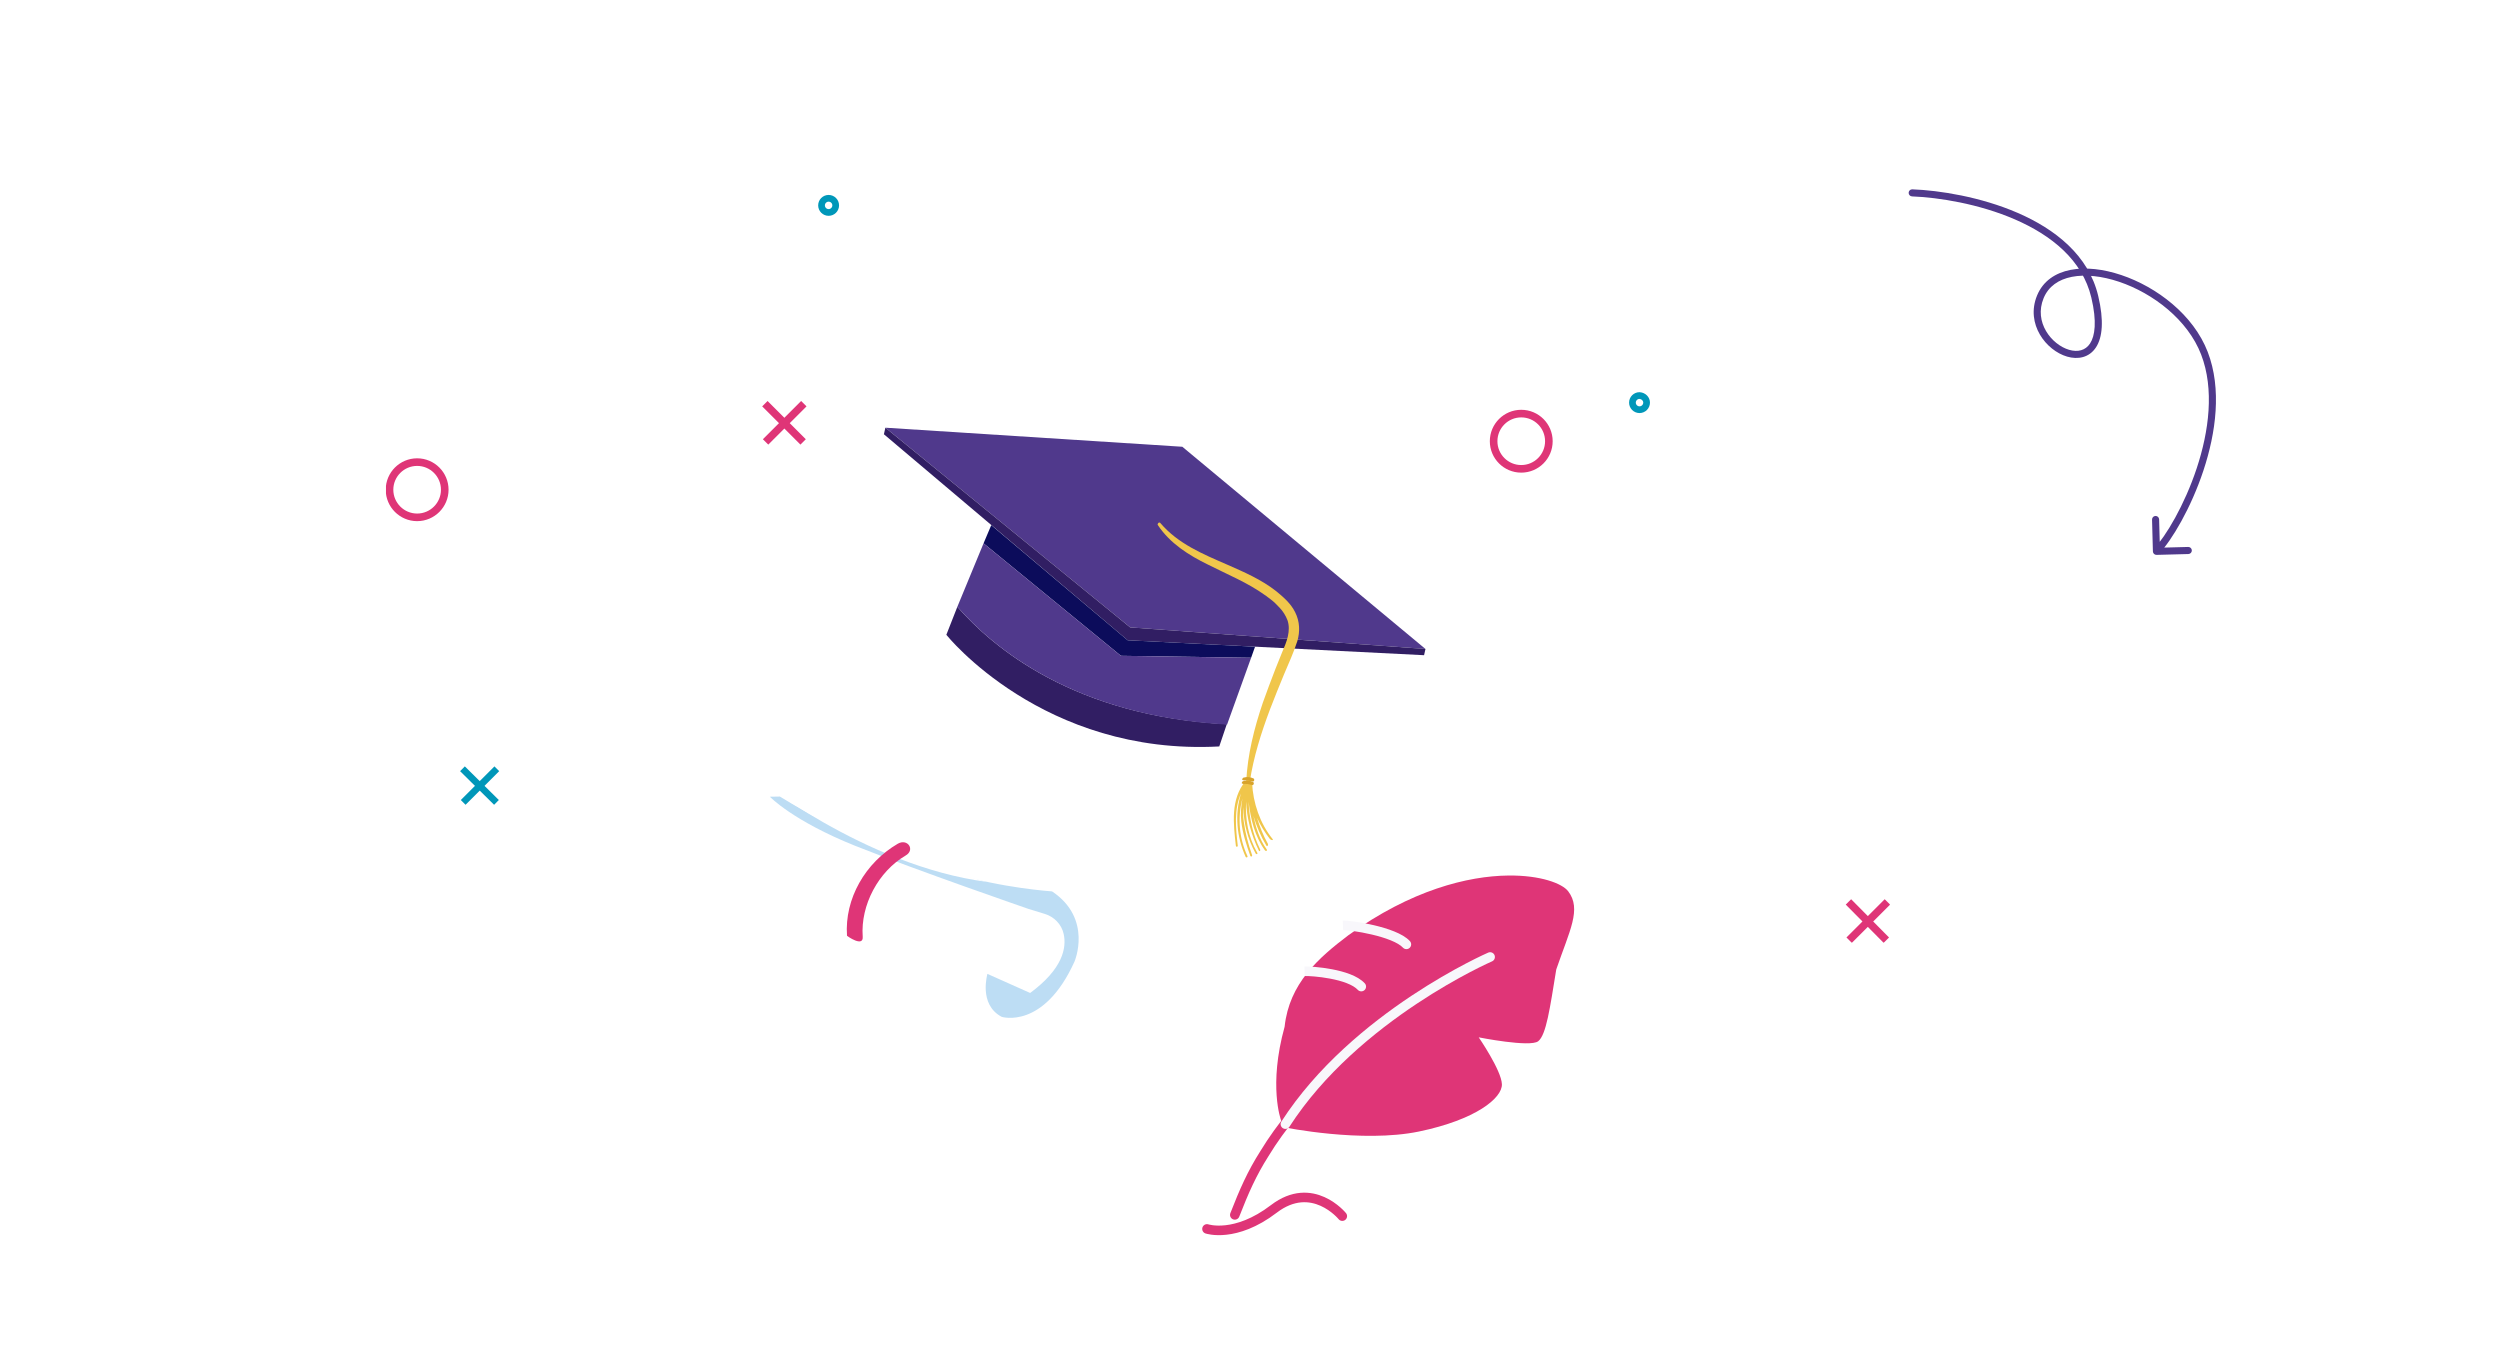 <svg width="706" height="385" viewBox="0 0 706 385" fill="none" xmlns="http://www.w3.org/2000/svg">
<path d="M155.353 205.487C175.797 228.487 201.681 237.387 214.471 265.287C223.233 284.387 219.104 307.087 225.55 327.087C234.412 354.487 263.519 372.987 292.524 372.987C321.529 373.087 349.226 356.787 366.347 333.587C371.987 325.987 376.922 317.387 384.777 312.187C396.158 304.687 410.761 305.687 424.358 304.487C457.794 301.487 489.519 282.887 508.252 255.187C508.252 255.187 556.695 198.387 522.452 117.187C512.482 93.587 496.267 71.887 474.009 58.987C451.752 46.087 412.977 45.787 390.014 57.487C365.642 69.887 349.427 97.087 322.637 103.087C307.127 106.587 291.114 102.087 275.503 99.087C253.649 94.987 231.29 92.387 209.133 95.187C183.149 98.487 156.863 111.387 144.677 140.587C140.447 150.787 139.037 161.987 140.648 172.887C142.26 182.587 146.087 194.987 155.353 205.487Z" fill="white"/>
<path d="M388.503 15.208C382.863 8.208 374.101 4.408 365.339 2.208C353.254 -0.792 340.262 -0.992 328.478 3.208C316.795 7.408 306.422 16.308 302.091 27.908C297.761 39.508 300.178 53.708 309.141 62.308C314.177 67.108 321.227 69.708 328.176 69.708C332.305 70.108 336.535 69.708 340.362 68.208C349.024 64.908 355.268 57.408 363.526 53.308C372.49 48.908 384.072 48.108 390.115 40.208C395.755 33.008 394.143 22.208 388.503 15.208Z" fill="white"/>
<path d="M169.71 280.7C168.803 278.8 167.897 276.9 167.292 274.8C165.48 268.3 166.789 260.8 163.264 255C158.833 247.7 147.855 246.4 140.402 250.6C132.949 254.8 128.719 263.2 126.906 271.5C125.799 276.6 125.496 282.1 127.209 287C129.223 292.8 133.956 297.2 139.093 300.6C144.733 304.4 151.38 307.2 158.228 306.9C161.25 306.8 164.372 306 166.99 304.6C169.105 303.7 171.019 302.3 172.328 300.4C173.235 299.3 174.04 298.1 174.645 296.7C177.162 291.2 174.947 283.7 169.71 280.7Z" fill="white"/>
<g filter="url(#filter0_d_3786_41473)">
<path d="M379.733 264.264C379.733 264.264 376.156 254.608 380.776 237.945C382.081 225.742 390.326 218.505 398.808 212.094C416.511 199.326 432.554 195.374 443.958 195.249C453.03 195.15 459.165 197.472 460.865 199.705C464.701 204.746 461.257 210.781 457.488 221.769C455.704 232.687 454.67 240.27 452.376 242.052C450.081 243.834 435.59 240.945 435.59 240.945C435.59 240.945 441.999 250.271 442.137 254.173C442.275 258.076 434.803 264.203 418.723 267.54C402.644 270.876 380.595 266.339 380.595 266.339" fill="#DF3577"/>
<path d="M434.277 222.756C434.277 222.756 393.97 242.689 375.097 273.75C371.494 279.434 369.356 284.312 366.709 291.086" stroke="#DF3577" stroke-width="2.698" stroke-miterlimit="10" stroke-linecap="round"/>
<path d="M438.81 218.254C438.81 218.254 400.754 234.798 380.998 265.456" stroke="#F8F7FB" stroke-width="2.698" stroke-miterlimit="10" stroke-linecap="round"/>
<path d="M401.434 227.525C401.938 228.073 402.792 228.108 403.34 227.604C403.888 227.099 403.923 226.246 403.419 225.697L401.434 227.525ZM386.464 223.628C387.356 223.597 390.414 223.752 393.664 224.371C395.28 224.679 396.901 225.094 398.299 225.638C399.72 226.19 400.794 226.83 401.434 227.525L403.419 225.697C402.374 224.562 400.857 223.737 399.276 223.123C397.673 222.5 395.881 222.047 394.169 221.721C390.762 221.072 387.499 220.892 386.369 220.932L386.464 223.628Z" fill="#F8F7FB"/>
<path d="M414.173 215.601C414.677 216.149 415.531 216.184 416.079 215.679C416.627 215.175 416.662 214.321 416.158 213.773L414.173 215.601ZM397.294 210.654C397.666 210.641 398.721 210.721 400.235 210.937C401.711 211.147 403.532 211.472 405.391 211.91C407.255 212.349 409.128 212.895 410.721 213.542C412.35 214.203 413.537 214.91 414.173 215.601L416.158 213.773C415.108 212.633 413.466 211.744 411.735 211.042C409.969 210.325 407.952 209.741 406.01 209.284C404.063 208.825 402.162 208.486 400.615 208.266C399.106 208.051 397.837 207.935 397.198 207.958L397.294 210.654Z" fill="#F8F7FB"/>
<path d="M358.855 295.047C358.855 295.047 366.821 297.735 377.724 289.401C388.627 281.066 397.063 291.435 397.063 291.435" stroke="#DF3577" stroke-width="2.698" stroke-miterlimit="10" stroke-linecap="round"/>
</g>
<path d="M539.962 55.465C539.41 55.444 538.98 54.98 539.001 54.428C539.021 53.876 539.486 53.446 540.038 53.467L539.962 55.465ZM591.561 83.794L592.534 83.563L591.561 83.794ZM609.005 156.699C608.453 156.714 607.994 156.278 607.979 155.726L607.738 146.729C607.723 146.177 608.159 145.718 608.711 145.703C609.263 145.688 609.722 146.124 609.737 146.676L609.951 154.673L617.948 154.459C618.501 154.444 618.96 154.88 618.975 155.432C618.99 155.984 618.554 156.443 618.002 156.458L609.005 156.699ZM540.038 53.467C547.631 53.753 559.337 55.577 569.836 60.136C580.317 64.687 589.804 72.063 592.534 83.563L590.589 84.025C588.071 73.421 579.276 66.416 569.039 61.971C558.82 57.533 547.369 55.745 539.962 55.465L540.038 53.467ZM592.534 83.563C594.193 90.55 593.746 95.282 591.903 98.095C589.983 101.027 586.765 101.586 583.76 100.709C580.784 99.839 577.855 97.544 576.069 94.487C574.266 91.403 573.6 87.493 575.264 83.449L577.113 84.21C575.718 87.601 576.264 90.857 577.795 93.478C579.343 96.125 581.87 98.073 584.321 98.789C586.745 99.497 588.928 98.987 590.23 96.999C591.611 94.891 592.21 90.853 590.589 84.025L592.534 83.563ZM575.264 83.449C576.949 79.352 580.45 77.05 584.721 76.215C588.963 75.384 594.015 75.98 599.046 77.67C609.087 81.042 619.426 88.909 623.463 99.392L621.596 100.111C617.831 90.334 608.058 82.806 598.409 79.566C593.594 77.949 588.906 77.433 585.105 78.177C581.332 78.916 578.486 80.873 577.113 84.21L575.264 83.449ZM623.463 99.392C627.486 109.839 625.767 122.253 622.248 132.874C618.729 143.497 613.328 152.564 609.704 156.387L608.253 155.012C611.613 151.466 616.889 142.689 620.35 132.245C623.811 121.799 625.375 109.923 621.596 100.111L623.463 99.392Z" fill="#50398C"/>
<g filter="url(#filter1_d_3786_41473)">
<path d="M345.885 100.163L262.03 94.782L331.164 151.178L414.551 157.273L345.885 100.163Z" fill="#50398C"/>
<path d="M262.03 94.783L261.614 96.637L330.452 154.811L414.157 159.03L414.551 157.274L331.164 151.178L262.03 94.783Z" fill="#311E63"/>
<path d="M282.355 145.356L279.248 153.268C279.248 153.268 306.526 187.466 356.317 184.797L358.444 178.51C315.496 176.257 292.463 156.949 282.355 145.356Z" fill="#311E63"/>
<path d="M371.364 210.923C367.837 206.545 365.852 200.771 365.592 195.076C365.582 194.664 364.975 194.63 364.887 195.02C364.812 194.901 364.639 194.76 364.421 194.813C364.39 194.499 364.021 194.314 363.76 194.563C359.444 199.641 360.32 206.704 361.002 212.801C361.088 213.333 361.642 213.15 361.534 212.715C360.979 207.877 360.437 202.528 362.463 198.064C360.64 203.906 361.235 210.394 363.773 215.985C364 216.343 364.478 216.04 364.251 215.682C361.896 210.644 361.463 204.808 362.861 199.485C362.477 201.654 362.289 203.866 362.534 205.971C362.907 209.334 364.007 212.655 365.075 215.662C365.28 216.118 365.758 215.815 365.553 215.359C364.485 212.352 363.656 209.194 363.239 206.026C363.036 204.649 363.027 203.314 363.139 201.905C363.152 206.417 364.379 210.996 366.562 214.97C366.768 215.426 367.343 215.146 367.018 214.765C364.51 210.411 363.609 205.29 363.901 200.333C364.065 205.084 365.369 209.783 367.464 214.148C367.669 214.604 368.05 214.279 367.845 213.823C365.803 209.676 364.792 205.042 364.606 200.389C365.16 205.228 366.322 210.1 369.211 214.13C369.535 214.51 370.013 214.207 369.688 213.827C367.655 211.014 366.652 207.714 365.965 204.383C366.838 207.346 368.047 210.179 369.615 212.785C369.82 213.241 370.244 212.722 370.039 212.266C368.72 209.92 367.738 207.445 366.972 204.917C367.923 207.077 369.21 209.108 370.638 210.965C371.157 211.389 371.689 211.303 371.364 210.923Z" fill="#F0C64B"/>
<path d="M377.737 146.865C376.538 144.444 374.48 142.65 372.401 140.954C368.221 137.66 363.268 135.524 358.51 133.432C351.694 130.469 344.66 127.559 339.714 121.736C339.563 121.497 339.248 121.529 339.107 121.702C338.966 121.875 338.824 122.048 338.976 122.287C342.426 127.468 347.723 130.808 353.174 133.465C358.602 136.22 364.336 138.531 369.275 142.098C369.448 142.239 369.643 142.283 369.719 142.402L369.892 142.544C370.163 142.707 370.412 142.968 370.683 143.131C371.647 143.86 372.491 144.664 373.314 145.566C374.31 146.609 375.067 147.804 375.585 149.15C376.081 150.593 376.045 152.122 375.695 153.684C375.345 155.245 374.702 156.74 374.059 158.236C373.416 159.732 372.849 161.347 372.206 162.842C370.975 166.05 369.743 169.259 368.608 172.489C366.186 179.632 364.306 187.101 363.934 194.704C363.9 195.311 364.822 195.313 364.931 194.825C365.997 187.788 368.136 180.991 370.666 174.282C371.919 170.977 373.271 167.693 374.622 164.409C375.93 161.32 377.335 158.253 378.35 155.099C379.158 152.41 379.087 149.525 377.737 146.865Z" fill="#F0C64B"/>
<path d="M363.368 195.397C363.466 195.419 363.585 195.343 363.683 195.365C363.78 195.387 363.78 195.387 363.683 195.365L363.78 195.387L363.878 195.409C364.095 195.355 364.29 195.399 364.485 195.443L364.583 195.465C364.68 195.487 364.778 195.508 364.876 195.53C364.973 195.552 365.071 195.574 365.168 195.596L365.266 195.618L365.363 195.64C365.266 195.618 365.266 195.618 365.363 195.64C365.461 195.662 365.656 195.705 365.754 195.727C365.873 195.652 365.993 195.576 366.015 195.478C366.156 195.305 366.048 194.871 365.853 194.827C365.019 194.435 364.021 194.314 363.033 194.605C362.816 194.659 362.631 195.027 362.685 195.244C362.88 195.288 363.151 195.451 363.368 195.397Z" fill="#D8A32B"/>
<path d="M363.49 194.4C363.587 194.422 363.707 194.346 363.804 194.368C363.902 194.39 363.902 194.39 363.804 194.368L363.902 194.39L364 194.411C364.217 194.358 364.412 194.401 364.607 194.445L364.704 194.467C364.802 194.489 364.9 194.511 364.997 194.533C365.095 194.555 365.192 194.577 365.29 194.598L365.387 194.62L365.485 194.642C365.387 194.62 365.387 194.62 365.485 194.642C365.583 194.664 365.778 194.708 365.875 194.73C365.995 194.654 366.114 194.578 366.136 194.481C366.277 194.307 366.17 193.873 365.975 193.83C365.14 193.438 364.143 193.316 363.155 193.607C362.938 193.661 362.753 194.029 362.807 194.246C363.002 194.29 363.273 194.453 363.49 194.4Z" fill="#D8A32B"/>
<path d="M365.314 159.759L366.426 156.627L330.452 154.811L291.934 122.294L289.755 127.441L328.545 159.2L365.314 159.759Z" fill="#0C0C5B"/>
<path d="M328.545 159.2L289.755 127.441L282.355 145.356C292.463 156.949 315.496 176.258 358.52 178.63L365.314 159.759L328.545 159.2Z" fill="#50398C"/>
</g>
<g clip-path="url(#clip0_3786_41473)">
<path d="M216 114L226.8 124.8" stroke="#DF3577" stroke-width="2.146" stroke-miterlimit="10"/>
<path d="M227 114L216.2 124.8" stroke="#DF3577" stroke-width="2.146" stroke-miterlimit="10"/>
<path d="M522 254.7L532.7 265.5" stroke="#DF3577" stroke-width="2.146" stroke-miterlimit="10"/>
<path d="M533 254.7L522.2 265.5" stroke="#DF3577" stroke-width="2.146" stroke-miterlimit="10"/>
<path d="M130.6 217.1L140.2 226.6" stroke="#0097B9" stroke-width="1.9" stroke-miterlimit="10"/>
<path d="M140.3 217.1L130.8 226.6" stroke="#0097B9" stroke-width="1.9" stroke-miterlimit="10"/>
<path d="M125.6 138.3C125.6 142.6 122.1 146.1 117.8 146.1C113.5 146.1 110 142.6 110 138.3C110 134 113.5 130.5 117.8 130.5C122.1 130.5 125.6 134 125.6 138.3Z" stroke="#DF3577" stroke-width="2.146" stroke-miterlimit="10"/>
<path d="M429.6 132.4C433.908 132.4 437.4 128.908 437.4 124.6C437.4 120.292 433.908 116.8 429.6 116.8C425.292 116.8 421.8 120.292 421.8 124.6C421.8 128.908 425.292 132.4 429.6 132.4Z" stroke="#DF3577" stroke-width="2.146" stroke-miterlimit="10"/>
<path d="M465 113.7C465 114.8 464.1 115.7 463 115.7C461.9 115.7 461 114.8 461 113.7C461 112.6 461.9 111.7 463 111.7C464.2 111.8 465 112.7 465 113.7Z" stroke="#0097B9" stroke-width="1.9" stroke-miterlimit="10"/>
<path d="M236 58C236 59.1 235.1 60 234 60C232.9 60 232 59.1 232 58C232 56.9 232.9 56 234 56C235.1 56 236 56.9 236 58Z" stroke="#0097B9" stroke-width="1.9" stroke-miterlimit="10"/>
</g>
<g filter="url(#filter2_d_3786_41473)">
<path d="M298.006 234.006C302.568 237.364 302.499 245.157 297.928 251.341C293.357 257.525 287.984 256.958 282.884 254.426C275.442 250.672 276.729 245.307 281.384 239.069C285.954 232.885 293.389 230.565 298.006 234.006Z" fill="white"/>
<path d="M205.35 224.029C205.35 224.029 230.519 229.752 260.921 249.603C260.921 249.603 276.59 260.893 282.898 262.165C282.898 262.165 277.508 260.655 278.698 252.016C279.555 245.62 282.955 239.837 288.215 236.186C291.181 234.143 294.666 232.716 298.144 234.036C298.144 234.036 262.746 223.386 236.35 211.546C225.731 206.753 218.805 201.591 214.395 197.181C214.395 197.181 212.626 196.66 210.098 196.989C200.543 198.062 195.143 208.479 199.055 217.265C199.323 218.045 199.783 218.939 200.327 219.777C200.327 219.777 202.529 223.355 205.35 224.029Z" fill="white"/>
<path d="M282.898 262.165C282.898 262.165 294.696 265.835 303.424 246.584C303.424 246.584 308.679 234.473 297.099 226.728C297.099 226.728 282.909 225.802 269.481 221.64C256.052 217.478 238.517 211.212 220.241 199.945L217.411 199.993C217.411 199.993 223.844 206.785 241.563 213.886C259.227 220.902 290.408 231.665 290.408 231.665L295.022 233.082C297.675 233.864 299.811 236.054 300.388 238.779C301.227 242.645 300.182 248.568 290.916 255.414L278.834 250.021C278.918 249.967 276.202 258.642 282.898 262.165Z" fill="#BDDDF4"/>
<path d="M278.798 224.059C278.798 224.059 249.814 217.234 219.091 196.519C219.091 196.519 214.678 194.494 212.163 193.742C212.302 193.771 244.044 219.547 278.798 224.059Z" fill="white"/>
<path d="M243.628 239.485C242.991 230.601 248.046 221.123 255.73 216.614C258.524 215.041 256.346 211.685 253.553 213.259C244.389 218.608 238.465 228.769 239.193 239.263C239.248 239.347 243.894 242.65 243.628 239.485Z" fill="#DF3577"/>
</g>
<defs>
<filter id="filter0_d_3786_41473" x="299" y="193" width="177.958" height="211.459" filterUnits="userSpaceOnUse" color-interpolation-filters="sRGB">
<feFlood flood-opacity="0" result="BackgroundImageFix"/>
<feColorMatrix in="SourceAlpha" type="matrix" values="0 0 0 0 0 0 0 0 0 0 0 0 0 0 0 0 0 0 127 0" result="hardAlpha"/>
<feOffset dx="-18" dy="52"/>
<feGaussianBlur stdDeviation="12.5"/>
<feComposite in2="hardAlpha" operator="out"/>
<feColorMatrix type="matrix" values="0 0 0 0 0.314 0 0 0 0 0.224 0 0 0 0 0.549 0 0 0 0.2 0"/>
<feBlend mode="normal" in2="BackgroundImageFix" result="effect1_dropShadow_3786_41473"/>
<feBlend mode="normal" in="SourceGraphic" in2="effect1_dropShadow_3786_41473" result="shape"/>
</filter>
<filter id="filter1_d_3786_41473" x="209" y="82" width="222.458" height="188.113" filterUnits="userSpaceOnUse" color-interpolation-filters="sRGB">
<feFlood flood-opacity="0" result="BackgroundImageFix"/>
<feColorMatrix in="SourceAlpha" type="matrix" values="0 0 0 0 0 0 0 0 0 0 0 0 0 0 0 0 0 0 127 0" result="hardAlpha"/>
<feOffset dx="-12" dy="26"/>
<feGaussianBlur stdDeviation="10"/>
<feComposite in2="hardAlpha" operator="out"/>
<feColorMatrix type="matrix" values="0 0 0 0 0.314 0 0 0 0 0.224 0 0 0 0 0.549 0 0 0 0.2 0"/>
<feBlend mode="normal" in2="BackgroundImageFix" result="effect1_dropShadow_3786_41473"/>
<feBlend mode="normal" in="SourceGraphic" in2="effect1_dropShadow_3786_41473" result="shape"/>
</filter>
<filter id="filter2_d_3786_41473" x="164.1" y="161.1" width="176.145" height="182.214" filterUnits="userSpaceOnUse" color-interpolation-filters="sRGB">
<feFlood flood-opacity="0" result="BackgroundImageFix"/>
<feColorMatrix in="SourceAlpha" type="matrix" values="0 0 0 0 0 0 0 0 0 0 0 0 0 0 0 0 0 0 127 0" result="hardAlpha"/>
<feOffset dy="25"/>
<feGaussianBlur stdDeviation="13.95"/>
<feComposite in2="hardAlpha" operator="out"/>
<feColorMatrix type="matrix" values="0 0 0 0 0.395 0 0 0 0 0.293 0 0 0 0 0.683 0 0 0 0.25 0"/>
<feBlend mode="normal" in2="BackgroundImageFix" result="effect1_dropShadow_3786_41473"/>
<feBlend mode="normal" in="SourceGraphic" in2="effect1_dropShadow_3786_41473" result="shape"/>
</filter>
<clipPath id="clip0_3786_41473">
<rect width="424.7" height="221.2" fill="white" transform="translate(109 45)"/>
</clipPath>
</defs>
</svg>
